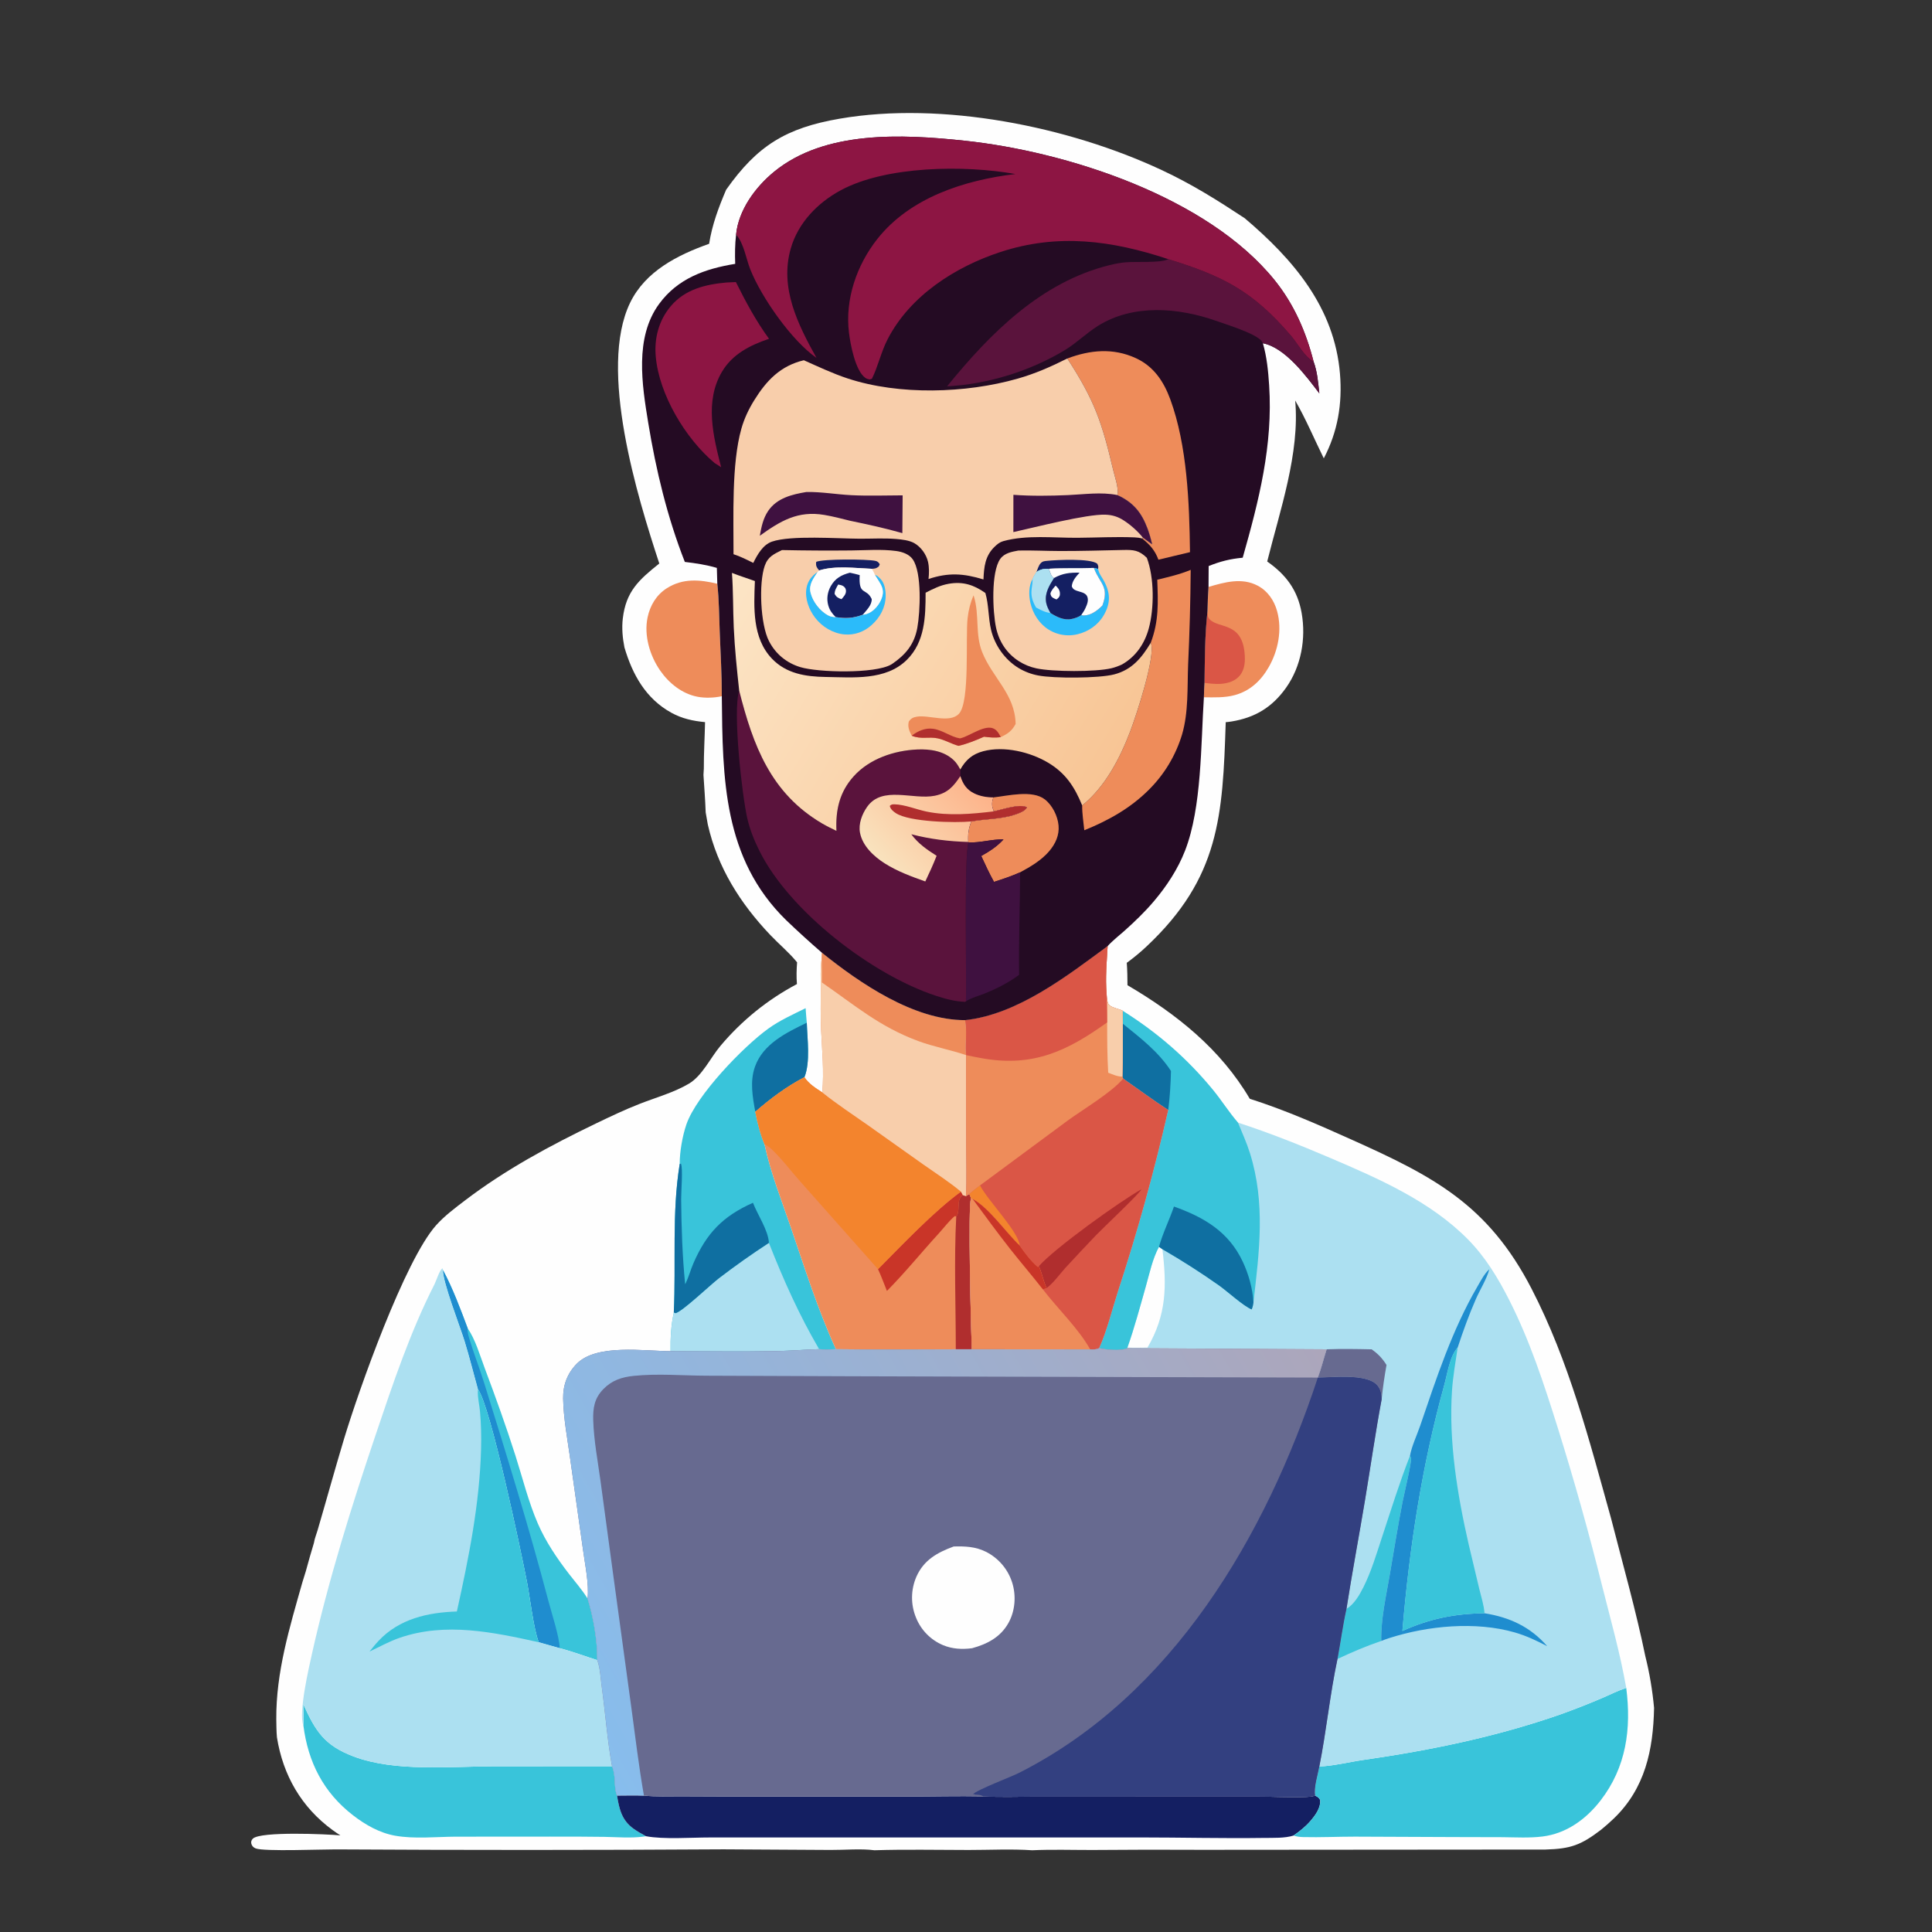 <?xml version="1.0" encoding="utf-8" ?>
<svg xmlns="http://www.w3.org/2000/svg" xmlns:xlink="http://www.w3.org/1999/xlink" width="1505" height="1505">
	<rect width="100%" height="100%" fill="#333333" stroke="none"/>
	<path fill="#FEFEFE" transform="scale(1.47 1.47)" d="M384.807 100.528C401.29 77.151 416.533 67.794 444.991 62.89C499.223 53.544 566.192 67.014 615.553 90.094C631.666 97.628 644.835 105.914 659.607 115.642C685.259 137.406 707.131 162.818 710.075 197.993C711.41 213.931 708.911 228.737 701.506 242.89C696.487 232.721 692.01 222.02 686.341 212.217C688.912 240.027 678.206 270.697 671.521 297.556C681.475 304.539 687.638 312.692 689.771 324.852C692.152 338.426 689.521 353.187 681.475 364.504C674.134 374.829 665.025 380.3 652.62 382.331C651.593 382.499 650.577 382.614 649.541 382.703C647.925 432.337 646.365 465.135 607.522 501.601Q602.58 506.235 597.101 510.218C597.399 514.179 597.464 518.106 597.471 522.077C623.528 537.418 646.715 555.824 662.288 582.266C680.952 588.205 698.494 595.949 716.355 603.964C759.621 623.378 788.608 638.377 811.637 682.985C831.502 721.465 842.195 763.231 853.75 804.675C859.844 828.465 866.982 853.662 871.888 877.619C874.128 886.504 875.69 895.931 876.53 905.054C876.086 927.284 871.793 947.73 855.159 963.694Q851.906 966.795 848.425 969.637C837.821 977.719 832.418 979.733 819.024 980.114L637.207 980.259Q607.958 980.093 578.709 980.348C568.172 980.36 557.521 980.008 547 980.491C535.917 979.75 524.386 980.347 513.256 980.344C496.658 980.339 479.955 979.962 463.37 980.488C456.035 979.548 447.607 980.382 440.157 980.327L383.42 979.997Q280.629 980.64 177.837 980.032C170.824 979.988 139.964 981.23 135.523 979.526C134.392 979.093 133.598 978.349 133.22 977.159C132.885 976.103 133.223 975.066 134.014 974.322C138.189 970.393 173.012 971.937 180.388 972.605Q178.281 971.286 176.277 969.815C159.731 957.742 149.97 940.762 146.756 920.649C146.467 917.477 146.479 914.277 146.417 911.094C146.212 886.145 153.491 862.327 160.223 838.558L162.058 832.633Q164.099 825.077 166.367 817.586C166.692 815.424 167.643 813.101 168.273 810.99C173 794.882 177.442 778.677 182.283 762.605C190.118 736.594 214.503 667.793 231.151 649.24C235.556 644.331 241.061 640.21 246.297 636.22C267.827 619.814 291.32 607.153 315.654 595.429C323.313 591.739 331.069 588.045 338.991 584.948C347.536 581.607 357.235 578.918 365.102 574.239C372.136 570.056 376.484 560.546 381.69 554.341Q383.8 551.821 386.03 549.406Q388.26 546.991 390.603 544.687Q392.947 542.383 395.4 540.195Q397.852 538.006 400.407 535.939Q402.963 533.872 405.615 531.93Q408.267 529.989 411.01 528.178Q413.753 526.368 416.581 524.692Q419.408 523.016 422.313 521.478C421.999 517.621 422.091 513.823 422.398 509.97C418.309 504.882 412.858 500.37 408.325 495.608C392.306 478.778 380.248 459.765 375.07 436.861L373.955 430.487C373.729 423.874 373.194 417.251 372.778 410.645L372.976 407.264C372.936 399.099 373.453 390.851 373.624 382.679C367.257 382.062 361.449 380.825 355.793 377.71C342.203 370.228 335.176 357.498 330.909 343.094C329.917 338.035 329.435 332.928 330.032 327.789C331.713 313.332 338.599 307.247 349.377 298.616C337.842 263.522 316.898 195.657 333.884 160.488C341.986 143.711 359.105 135.108 375.783 129.19C377.389 118.974 380.784 109.978 384.807 100.528Z"/>
	<path fill="#EE8C5A" transform="scale(1.47 1.47)" d="M382.503 368.941C378.496 369.826 373.662 369.996 369.644 369.229C361.445 367.665 354.462 362.034 349.801 355.29C344.352 347.408 341.172 336.743 343.162 327.203C344.485 320.863 347.813 315.255 353.35 311.73C361.864 306.309 370.836 307.109 380.113 309.343C381.047 317.867 381.065 326.632 381.41 335.202C381.861 346.424 382.506 357.71 382.503 368.941Z"/>
	<path fill="#EE8C5A" transform="scale(1.47 1.47)" d="M640.433 311.012C648.992 308.521 658.112 305.903 666.558 310.404C671.845 313.222 675.234 318.249 676.793 323.946C679.488 333.802 677.35 344.785 672.323 353.537C668.189 360.735 662.418 366.19 654.226 368.385C648.959 369.796 643.37 369.555 637.969 369.507C637.992 366.967 638.176 364.418 638.302 361.881C638.489 349.234 638.468 336.4 639.891 323.821C639.939 319.535 640.138 315.288 640.433 311.012Z"/>
	<path fill="#DA5646" transform="scale(1.47 1.47)" d="M638.302 361.881C638.489 349.234 638.468 336.4 639.891 323.821C639.984 325.604 639.716 326.775 641.006 328.162C645.713 333.221 657.992 329.395 659.538 346.081C659.911 350.108 659.754 354.525 657.133 357.831C654.708 360.889 650.753 362.133 646.987 362.389C644.129 362.584 641.137 362.226 638.302 361.881Z"/>
	<path fill="#39C4DA" transform="scale(1.47 1.47)" d="M234.723 672.992C239.99 682.842 243.921 693.469 247.843 703.92C251.886 709.738 254.332 718.26 256.815 724.874C262.585 740.248 268.196 755.817 273.179 771.465C277.003 783.474 280.043 795.949 285.088 807.525C289.272 817.123 295.239 825.899 301.615 834.166C304.889 838.41 308.546 842.534 311.358 847.1C314.448 856.925 316.607 869.496 316.496 879.752C309.855 877.635 303.324 875.168 296.578 873.393L285.471 870.24C282.719 862.915 280.891 846.853 279.276 838.425C276.327 823.046 259.871 744.818 253.299 736.279C250.925 727.719 248.772 719.07 246.16 710.581C243.796 702.9 234.636 679.499 234.723 672.992Z"/>
	<path fill="#1F8DCF" transform="scale(1.47 1.47)" d="M234.723 672.992C239.99 682.842 243.921 693.469 247.843 703.92C247.619 706.036 248.23 707.816 248.838 709.822C251.172 717.518 254.119 725.022 256.515 732.702C268.456 770.982 280.361 809.427 290.559 848.207C292.141 854.224 296.582 867.88 296.578 873.393L285.471 870.24C282.719 862.915 280.891 846.853 279.276 838.425C276.327 823.046 259.871 744.818 253.299 736.279C250.925 727.719 248.772 719.07 246.16 710.581C243.796 702.9 234.636 679.499 234.723 672.992Z"/>
	<path fill="#39C4DA" transform="scale(1.47 1.47)" d="M160.659 902.948C167.228 917.397 171.808 924.889 187.406 930.796C209.127 939.022 238.645 936.073 261.661 935.998L324.317 935.987C326.53 940.95 325.114 947.127 326.974 951.49C328.132 958.599 329.45 964.546 335.651 969.026C337.736 970.532 340.072 971.798 342.312 973.054Q341.681 973.167 341.046 973.254C334.283 974.16 327.079 973.507 320.253 973.395Q305.868 973.211 291.482 973.26L241.208 973.295C230.92 973.37 219.615 974.577 209.477 972.795C201.217 971.344 193.668 967.05 187.099 961.978C171.412 949.866 163.263 933.854 160.775 914.391C161.008 910.593 160.775 906.749 160.659 902.948Z"/>
	<path fill="#141F62" transform="scale(1.47 1.47)" d="M341.231 951.525C347.658 952.193 354.251 951.853 360.712 951.891L394.337 952.023L481.321 952.011C494.505 952.005 507.757 951.656 520.932 951.916C529.964 952.455 539.207 952.082 548.26 952.08L598.622 952.075L665.311 952.053C674.105 952.046 683.032 952.529 691.806 952.246C693.564 952.19 695.254 952.066 696.937 951.543C698.418 952.307 698.722 952.435 699.597 953.831C699.975 957.927 697.149 961.776 694.614 964.772C691.948 967.922 688.855 970.356 685.477 972.701C680.839 974.172 674.7 973.888 669.811 973.957C647.922 974.263 625.939 973.704 604.037 973.7L444.128 973.709L376.213 973.716C366.124 973.714 351.804 974.807 342.312 973.054C340.072 971.798 337.736 970.532 335.651 969.026C329.45 964.546 328.132 958.599 326.974 951.49C331.709 951.487 336.504 951.319 341.231 951.525Z"/>
	<path fill="#39C4DA" transform="scale(1.47 1.47)" d="M861.782 894.48C864.563 916.094 861.785 936.544 848.136 954.163C840.441 964.096 830.009 971.663 817.331 973.215C810.411 974.062 803.326 973.635 796.366 973.563L771.108 973.5L718.001 973.279C708.894 973.276 699.728 973.736 690.631 973.51C688.8 973.465 687.23 973.282 685.477 972.701C688.855 970.356 691.948 967.922 694.614 964.772C697.149 961.776 699.975 957.927 699.597 953.831C698.722 952.435 698.418 952.307 696.937 951.543C696.056 947.663 698.384 940.153 699.133 936.104C706.723 935.804 714.94 933.712 722.544 932.615C758.195 927.471 792.533 920.433 826.625 908.596Q837.935 904.561 848.975 899.836C853.056 898.103 857.079 896.016 861.291 894.635C861.454 894.582 861.618 894.531 861.782 894.48Z"/>
	<path fill="#39C4DA" transform="scale(1.47 1.47)" d="M360.182 616.835C360.169 610.348 361.644 601.919 363.746 595.818C369.07 580.365 393.797 554.716 407.123 545.098C413.224 540.695 420.195 537.583 426.915 534.26C427.06 536.828 427.323 539.402 427.533 541.966C427.804 550.681 429.512 562.735 426.287 570.842C416.831 575.739 408.272 582.176 400.244 589.146C401.327 594.922 402.908 600.951 405.138 606.407C408.33 621.455 414.18 636.069 419.147 650.6C426.477 672.044 433.514 694.353 442.96 714.955C439.99 715.064 437.034 715.253 434.071 714.952C426.571 715.199 419.073 715.813 411.576 715.967C392.859 716.35 374.073 716.024 355.35 716.017C355.252 709.138 355.59 702.319 357.062 695.583C358.273 669.337 355.97 642.923 360.182 616.835Z"/>
	<path fill="#0F6FA1" transform="scale(1.47 1.47)" d="M400.244 589.146C398.812 581.262 397.319 573.116 400.057 565.326C404.329 553.173 416.766 547.178 427.533 541.966C427.804 550.681 429.512 562.735 426.287 570.842C416.831 575.739 408.272 582.176 400.244 589.146Z"/>
	<path fill="#0F6FA1" transform="scale(1.47 1.47)" d="M360.182 616.835L360.822 616.635C361.995 618.972 360.921 631.649 360.959 635.443C361.106 650.332 361.58 665.762 363.088 680.558L363.459 679.798C365.034 676.498 365.988 672.809 367.463 669.423C374.448 653.394 383.034 644.526 399.01 637.376C401.464 643.793 407.095 651.859 407.482 658.688Q393.881 667.553 380.991 677.423C376.56 680.834 361.537 695.147 358.01 695.941L357.062 695.583C358.273 669.337 355.97 642.923 360.182 616.835Z"/>
	<path fill="#ACE0F1" transform="scale(1.47 1.47)" d="M407.482 658.688C415.167 678.245 423.468 696.804 434.071 714.952C426.571 715.199 419.073 715.813 411.576 715.967C392.859 716.35 374.073 716.024 355.35 716.017C355.252 709.138 355.59 702.319 357.062 695.583L358.01 695.941C361.537 695.147 376.56 680.834 380.991 677.423Q393.881 667.553 407.482 658.688Z"/>
	<path fill="#EE8C5A" transform="scale(1.47 1.47)" d="M435.584 504.895C455.98 521.291 484.388 540.633 511.453 540.6C512.581 546.434 511.389 553.097 511.972 559.133L512.015 607.116C512.016 615.982 512.348 625.001 511.87 633.848L513.645 632.715C514.006 633.507 514.38 634.243 514.596 635.088C512.812 638.273 514.597 705.286 514.965 715L506.494 715.009C485.324 715.021 464.126 715.275 442.96 714.955C433.514 694.353 426.477 672.044 419.147 650.6C414.18 636.069 408.33 621.455 405.138 606.407C402.908 600.951 401.327 594.922 400.244 589.146C408.272 582.176 416.831 575.739 426.287 570.842C428.694 574.448 432.188 576.554 435.738 578.889C436.745 567.632 435.616 556.68 435.106 545.448C434.779 538.261 434.94 530.988 434.949 523.791C434.956 518.614 434.628 513.073 435.441 507.954L435.584 504.895Z"/>
	<path fill="#C93528" transform="scale(1.47 1.47)" d="M465.28 672.558C478.025 659.709 494.963 641.817 509.235 631.468L510.228 633.308C508.888 634.278 508.303 635.41 508.092 637.025C507.834 639.006 508.197 643.227 506.736 644.63L506.006 644.397C502.91 646.94 500.255 650.581 497.524 653.562C488.273 663.663 479.65 674.362 470.002 684.098C468.452 680.259 467.018 676.313 465.28 672.558Z"/>
	<path fill="#B02E2E" transform="scale(1.47 1.47)" d="M513.645 632.715C514.006 633.507 514.38 634.243 514.596 635.088C512.812 638.273 514.597 705.286 514.965 715L506.494 715.009C506.501 691.882 505.515 667.6 506.736 644.63C508.197 643.227 507.834 639.006 508.092 637.025C508.303 635.41 508.888 634.278 510.228 633.308L511.87 633.848L513.645 632.715Z"/>
	<path fill="#F3842D" transform="scale(1.47 1.47)" d="M426.287 570.842C428.694 574.448 432.188 576.554 435.738 578.889C443.564 585.15 451.903 590.615 460.098 596.367L489.31 617.087C495.997 621.776 502.93 626.271 509.235 631.468C494.963 641.817 478.025 659.709 465.28 672.558L424.007 626.029C418.97 620.407 414.176 613.923 408.677 608.789C407.581 607.766 406.503 607.025 405.138 606.407C402.908 600.951 401.327 594.922 400.244 589.146C408.272 582.176 416.831 575.739 426.287 570.842Z"/>
	<path fill="#F8CEAB" transform="scale(1.47 1.47)" d="M435.584 504.895C455.98 521.291 484.388 540.633 511.453 540.6C512.581 546.434 511.389 553.097 511.972 559.133L512.015 607.116C512.016 615.982 512.348 625.001 511.87 633.848L510.228 633.308L509.235 631.468C502.93 626.271 495.997 621.776 489.31 617.087L460.098 596.367C451.903 590.615 443.564 585.15 435.738 578.889C436.745 567.632 435.616 556.68 435.106 545.448C434.779 538.261 434.94 530.988 434.949 523.791C434.956 518.614 434.628 513.073 435.441 507.954L435.584 504.895Z"/>
	<path fill="#EE8C5A" transform="scale(1.47 1.47)" d="M435.584 504.895C455.98 521.291 484.388 540.633 511.453 540.6C512.581 546.434 511.389 553.097 511.972 559.133C503.592 556.291 494.862 554.742 486.52 551.65C466.017 544.05 452.936 532.649 435.512 520.608Q435.579 514.28 435.441 507.954L435.584 504.895Z"/>
	<path fill="#ACE0F1" transform="scale(1.47 1.47)" d="M160.775 914.391C158.06 907.933 163.691 883.638 165.391 876.048C174.159 836.882 186.39 797.908 199.217 759.891C208.245 733.131 217.396 705.787 230.247 680.563C231.237 678.621 232.839 673.145 234.492 672.097L234.723 672.992C234.636 679.499 243.796 702.9 246.16 710.581C248.772 719.07 250.925 727.719 253.299 736.279C259.871 744.818 276.327 823.046 279.276 838.425C280.891 846.853 282.719 862.915 285.471 870.24L296.578 873.393C303.324 875.168 309.855 877.635 316.496 879.752C318.041 883.886 318.258 889.455 318.862 893.844C320.78 907.785 321.801 922.178 324.317 935.987L261.661 935.998C238.645 936.073 209.127 939.022 187.406 930.796C171.808 924.889 167.228 917.397 160.659 902.948C160.775 906.749 161.008 910.593 160.775 914.391Z"/>
	<path fill="#39C4DA" transform="scale(1.47 1.47)" d="M253.299 736.279C259.871 744.818 276.327 823.046 279.276 838.425C280.891 846.853 282.719 862.915 285.471 870.24C261.259 864.919 236.257 859.55 211.966 867.849C206.278 869.792 201.22 872.653 195.817 875.185C197.385 873.239 198.949 871.272 200.667 869.454C211.652 857.826 226.677 854.464 242.106 853.968C248.373 825.642 254.174 796.935 254.93 767.856C255.1 761.316 254.958 754.526 254.368 748.007C254.048 744.479 253.08 740.766 253.239 737.242C253.254 736.921 253.279 736.6 253.299 736.279Z"/>
	<path fill="#ACE0F1" transform="scale(1.47 1.47)" d="M511.453 540.6C539.06 537.678 565.329 517.3 586.962 501.358C586.468 509.639 585.687 518.242 586.401 526.5C586.467 527.266 586.496 528.04 586.542 528.807C586.863 530.441 586.788 531.972 588.296 532.997C590.124 534.24 592.887 534.612 594.934 535.652C613.345 547.233 628.918 560.702 642.76 577.536C647.377 583.15 651.254 589.436 656.028 594.893C672.65 600.317 688.787 606.724 704.857 613.591C730.686 624.626 757.952 636.52 777.97 656.845C787.221 666.237 793.932 677.393 799.856 689.079C810.746 710.562 818.255 733.575 825.453 756.499Q838.413 797.899 848.904 839.992C853.443 858.042 858.581 876.145 861.782 894.48C861.618 894.531 861.454 894.582 861.291 894.635C857.079 896.016 853.056 898.103 848.975 899.836Q837.935 904.561 826.625 908.596C792.533 920.433 758.195 927.471 722.544 932.615C714.94 933.712 706.723 935.804 699.133 936.104C702.919 917.221 704.734 897.952 708.767 879.11C710.394 870.295 711.577 861.365 713.514 852.613C716.517 833.442 720.113 814.355 723.305 795.214C726.286 777.343 728.838 759.346 732.165 741.54C732.167 738.581 731.58 735.715 729.359 733.601C723.415 727.945 706.44 729.924 698.348 730.012C700.182 725.216 701.446 719.946 703.018 715.027L597.451 714.427C594.242 716.037 585.997 715.256 582.481 714.405C580.935 715.249 579.41 715.078 577.707 715.054L514.965 715C514.597 705.286 512.812 638.273 514.596 635.088C514.38 634.243 514.006 633.507 513.645 632.715L511.87 633.848C512.348 625.001 512.016 615.982 512.015 607.116L511.972 559.133C511.389 553.097 512.581 546.434 511.453 540.6Z"/>
	<path fill="#676A90" transform="scale(1.47 1.47)" d="M703.018 715.027C710.986 714.732 718.88 714.866 726.847 715.041C730.274 717.437 732.503 719.765 734.744 723.324C733.677 729.336 732.753 735.46 732.165 741.54C732.167 738.581 731.58 735.715 729.359 733.601C723.415 727.945 706.44 729.924 698.348 730.012C700.182 725.216 701.446 719.946 703.018 715.027Z"/>
	<path fill="#FEFEFE" transform="scale(1.47 1.47)" d="M614.172 660.716L615.983 661.972C618.326 681.334 618.22 696.805 608.07 714.115C604.553 714.131 600.961 714.297 597.454 714.093C601.192 703.503 604.132 692.456 607.205 681.652C609.186 674.687 610.712 667.104 614.172 660.716Z"/>
	<path fill="#39C4DA" transform="scale(1.47 1.47)" d="M747.178 771.456C747.37 771.892 747.672 772.294 747.753 772.763C748.113 774.839 743.981 792.135 743.291 795.672C740.772 808.592 738.677 821.616 736.454 834.59C734.519 845.886 731.699 858.097 731.957 869.567C723.98 872.305 716.396 875.525 708.767 879.11C710.394 870.295 711.577 861.365 713.514 852.613C717.608 850.121 720.398 845.286 722.503 841.093C726.721 832.693 729.409 823.504 732.354 814.605C737.129 800.176 741.629 785.608 747.178 771.456Z"/>
	<path fill="#1F8DCF" transform="scale(1.47 1.47)" d="M747.178 771.456C748.059 766.402 750.902 760.451 752.598 755.486C761.18 730.367 769.51 704.726 782.961 681.694C784.647 678.807 786.65 674.83 789.218 672.646C787.845 677.783 784.299 683.397 782.125 688.345C778.404 696.815 775.356 705.291 772.459 714.072C768.287 718.601 766.971 728.093 765.325 734.04C753.433 777.014 746.924 819.931 743.149 864.294C757.642 857.782 770.771 855.132 786.663 854.902C799.964 857.021 810.926 862.046 819.898 872.351C814.287 869.418 808.794 866.807 802.678 865.05C781.942 859.093 756.671 861.486 736.256 868.035Q734.085 868.741 731.957 869.567C731.699 858.097 734.519 845.886 736.454 834.59C738.677 821.616 740.772 808.592 743.291 795.672C743.981 792.135 748.113 774.839 747.753 772.763C747.672 772.294 747.37 771.892 747.178 771.456Z"/>
	<path fill="#39C4DA" transform="scale(1.47 1.47)" d="M743.149 864.294C746.924 819.931 753.433 777.014 765.325 734.04C766.971 728.093 768.287 718.601 772.459 714.072C771.326 721.704 769.947 729.353 769.44 737.057C767.668 764.015 772.276 792.08 778.261 818.287L783.897 841.974C784.879 846.083 786.405 850.714 786.663 854.902C770.771 855.132 757.642 857.782 743.149 864.294Z"/>
	<path fill="#39C4DA" transform="scale(1.47 1.47)" d="M594.934 535.652C613.345 547.233 628.918 560.702 642.76 577.536C647.377 583.15 651.254 589.436 656.028 594.893C658.23 600.287 660.635 605.511 662.378 611.088C670.688 637.682 667.334 663.17 664.234 690.135C664.047 691.533 663.84 692.57 663.276 693.884C658.839 692.042 650.45 684.331 645.996 681.17Q631.419 670.9 615.983 661.972L614.172 660.716C610.712 667.104 609.186 674.687 607.205 681.652C604.132 692.456 601.192 703.503 597.454 714.093L597.451 714.427C594.242 716.037 585.997 715.256 582.481 714.405C586.691 705.022 589.248 694.283 592.408 684.456Q607.961 636.945 619.081 588.206C610.962 582.911 603.146 577.103 595.188 571.565L594.778 570.522C595.114 561.209 594.939 551.822 595.002 542.499L594.934 535.652Z"/>
	<path fill="#0F6FA1" transform="scale(1.47 1.47)" d="M595.002 542.499C604.437 550.113 613.811 557.259 620.528 567.54C620.35 574.471 619.958 581.322 619.081 588.206C610.962 582.911 603.146 577.103 595.188 571.565L594.778 570.522C595.114 561.209 594.939 551.822 595.002 542.499Z"/>
	<path fill="#0F6FA1" transform="scale(1.47 1.47)" d="M622.107 639.374C638.048 645.058 651.104 652.704 658.555 668.57C661.687 675.239 663.791 682.765 664.234 690.135C664.047 691.533 663.84 692.57 663.276 693.884C658.839 692.042 650.45 684.331 645.996 681.17Q631.419 670.9 615.983 661.972L614.172 660.716C616.168 653.469 619.663 646.513 622.107 639.374Z"/>
	<path fill="#DA5646" transform="scale(1.47 1.47)" d="M511.453 540.6C539.06 537.678 565.329 517.3 586.962 501.358C586.468 509.639 585.687 518.242 586.401 526.5C586.467 527.266 586.496 528.04 586.542 528.807C586.863 530.441 586.788 531.972 588.296 532.997C590.124 534.24 592.887 534.612 594.934 535.652L595.002 542.499C594.939 551.822 595.114 561.209 594.778 570.522L595.188 571.565C603.146 577.103 610.962 582.911 619.081 588.206Q607.961 636.945 592.408 684.456C589.248 694.283 586.691 705.022 582.481 714.405C580.935 715.249 579.41 715.078 577.707 715.054L514.965 715C514.597 705.286 512.812 638.273 514.596 635.088C514.38 634.243 514.006 633.507 513.645 632.715L511.87 633.848C512.348 625.001 512.016 615.982 512.015 607.116L511.972 559.133C511.389 553.097 512.581 546.434 511.453 540.6Z"/>
	<path fill="#F3842D" transform="scale(1.47 1.47)" d="M519.334 628.17C523.41 636.168 539.852 652.782 540.383 660.087C532.902 652.967 524.178 640.139 515.445 635.38L514.596 635.088C514.38 634.243 514.006 633.507 513.645 632.715C515.491 631.087 517.34 629.613 519.334 628.17Z"/>
	<path fill="#B02E2E" transform="scale(1.47 1.47)" d="M550.515 670.984C558.708 661.56 593.471 636.591 604.895 630.222C603.673 632.686 584.354 650.865 580.778 654.593Q572.584 663.17 564.551 671.898C561.427 675.344 558.363 679.776 554.645 682.571C552.838 678.906 552.206 674.757 550.515 670.984Z"/>
	<path fill="#EE8C5A" transform="scale(1.47 1.47)" d="M514.965 715C514.597 705.286 512.812 638.273 514.596 635.088L515.445 635.38C524.178 640.139 532.902 652.967 540.383 660.087C543.236 664.216 546.109 668.023 549.885 671.356L550.441 671.171L550.515 670.984C552.206 674.757 552.838 678.906 554.645 682.571L552.684 683.328C560.423 693.402 571.67 704.207 577.707 715.054L514.965 715Z"/>
	<path fill="#C93528" transform="scale(1.47 1.47)" d="M515.445 635.38C524.178 640.139 532.902 652.967 540.383 660.087C543.236 664.216 546.109 668.023 549.885 671.356L550.441 671.171L550.515 670.984C552.206 674.757 552.838 678.906 554.645 682.571L552.684 683.328C546.979 676.022 540.931 668.996 535.198 661.713C528.396 653.073 521.981 644.215 515.445 635.38Z"/>
	<path fill="#EE8C5A" transform="scale(1.47 1.47)" d="M511.453 540.6C539.06 537.678 565.329 517.3 586.962 501.358C586.468 509.639 585.687 518.242 586.401 526.5C586.467 527.266 586.496 528.04 586.542 528.807C586.863 530.441 586.788 531.972 588.296 532.997C590.124 534.24 592.887 534.612 594.934 535.652L595.002 542.499C594.939 551.822 595.114 561.209 594.778 570.522L595.188 571.565C589.361 578.727 573.873 587.913 565.824 593.789L519.334 628.17C517.34 629.613 515.491 631.087 513.645 632.715L511.87 633.848C512.348 625.001 512.016 615.982 512.015 607.116L511.972 559.133C511.389 553.097 512.581 546.434 511.453 540.6Z"/>
	<path fill="#F8CEAB" transform="scale(1.47 1.47)" d="M586.542 528.807C586.863 530.441 586.788 531.972 588.296 532.997C590.124 534.24 592.887 534.612 594.934 535.652L595.002 542.499C594.939 551.822 595.114 561.209 594.778 570.522C592.192 570.572 589.653 569.349 587.266 568.46C586.735 559.555 586.705 550.704 586.712 541.789Q586.694 535.297 586.542 528.807Z"/>
	<path fill="#DA5646" transform="scale(1.47 1.47)" d="M511.453 540.6C539.06 537.678 565.329 517.3 586.962 501.358C586.468 509.639 585.687 518.242 586.401 526.5C586.467 527.266 586.496 528.04 586.542 528.807Q586.694 535.297 586.712 541.789C565.747 556.838 547.9 565.343 521.524 560.996Q516.728 560.167 511.972 559.133C511.389 553.097 512.581 546.434 511.453 540.6Z"/>
	<path fill="#676A90" transform="scale(1.47 1.47)" d="M577.707 715.054C579.41 715.078 580.935 715.249 582.481 714.405C585.997 715.256 594.242 716.037 597.451 714.427L703.018 715.027C701.446 719.946 700.182 725.216 698.348 730.012C706.44 729.924 723.415 727.945 729.359 733.601C731.58 735.715 732.167 738.581 732.165 741.54C728.838 759.346 726.286 777.343 723.305 795.214C720.113 814.355 716.517 833.442 713.514 852.613C711.577 861.365 710.394 870.295 708.767 879.11C704.734 897.952 702.919 917.221 699.133 936.104C698.384 940.153 696.056 947.663 696.937 951.543C695.254 952.066 693.564 952.19 691.806 952.246C683.032 952.529 674.105 952.046 665.311 952.053L598.622 952.075L548.26 952.08C539.207 952.082 529.964 952.455 520.932 951.916C507.757 951.656 494.505 952.005 481.321 952.011L394.337 952.023L360.712 951.891C354.251 951.853 347.658 952.193 341.231 951.525C336.504 951.319 331.709 951.487 326.974 951.49C325.114 947.127 326.53 940.95 324.317 935.987C321.801 922.178 320.78 907.785 318.862 893.844C318.258 889.455 318.041 883.886 316.496 879.752C316.607 869.496 314.448 856.925 311.358 847.1C312.242 839.613 309.976 828.879 308.96 821.321L302.001 771.941C300.577 761.836 298.603 751.328 298.419 741.129C298.291 734.021 300.676 727.626 305.762 722.562C316.306 712.065 341.292 715.947 355.35 716.017C374.073 716.024 392.859 716.35 411.576 715.967C419.073 715.813 426.571 715.199 434.071 714.952C437.034 715.253 439.99 715.064 442.96 714.955C464.126 715.275 485.324 715.021 506.494 715.009L514.965 715L577.707 715.054Z"/>
	<path fill="#FEFEFE" transform="scale(1.47 1.47)" d="M505.383 819.52C511.324 819.346 516.896 819.562 522.357 822.269Q522.983 822.58 523.592 822.922Q524.201 823.265 524.792 823.637Q525.383 824.01 525.954 824.412Q526.526 824.814 527.076 825.245Q527.626 825.675 528.154 826.133Q528.682 826.591 529.186 827.075Q529.69 827.559 530.168 828.068Q530.647 828.577 531.1 829.11Q531.552 829.642 531.977 830.197Q532.402 830.752 532.798 831.327Q533.194 831.903 533.561 832.497Q533.927 833.092 534.263 833.705Q534.599 834.318 534.904 834.947Q535.208 835.575 535.48 836.219Q535.753 836.862 535.992 837.519Q536.231 838.175 536.437 838.843C538.577 845.772 537.922 853.848 534.32 860.187C530.077 867.656 523.077 871.262 515.106 873.433C509.852 874.111 504.636 873.862 499.692 871.78Q499.091 871.526 498.502 871.242Q497.914 870.959 497.341 870.647Q496.767 870.335 496.21 869.995Q495.652 869.655 495.112 869.288Q494.572 868.921 494.051 868.528Q493.53 868.134 493.029 867.716Q492.527 867.297 492.048 866.855Q491.568 866.412 491.11 865.946Q490.652 865.481 490.218 864.993Q489.784 864.505 489.375 863.997Q488.965 863.488 488.582 862.96Q488.198 862.432 487.84 861.885Q487.483 861.339 487.153 860.775Q486.823 860.212 486.521 859.633Q486.219 859.054 485.946 858.461Q485.673 857.868 485.43 857.262Q485.162 856.616 484.926 855.958Q484.691 855.299 484.489 854.63Q484.287 853.96 484.119 853.282Q483.951 852.603 483.818 851.917Q483.684 851.23 483.586 850.538Q483.487 849.846 483.423 849.149Q483.359 848.453 483.33 847.754Q483.302 847.056 483.308 846.357Q483.315 845.657 483.357 844.959Q483.398 844.261 483.475 843.566Q483.552 842.871 483.664 842.181Q483.776 841.491 483.922 840.807Q484.068 840.123 484.249 839.448Q484.43 838.772 484.644 838.107Q484.858 837.441 485.106 836.787Q485.354 836.134 485.634 835.493C489.577 826.617 496.761 822.704 505.383 819.52Z"/>
	<defs>
		<linearGradient id="gradient_0" gradientUnits="userSpaceOnUse" x1="660.352" y1="643.419" x2="277.311" y2="862.081">
			<stop offset="0" stop-color="#ACA6BB"/>
			<stop offset="1" stop-color="#87BDED"/>
		</linearGradient>
	</defs>
	<path fill="url(#gradient_0)" transform="scale(1.47 1.47)" d="M577.707 715.054C579.41 715.078 580.935 715.249 582.481 714.405C585.997 715.256 594.242 716.037 597.451 714.427L703.018 715.027C701.446 719.946 700.182 725.216 698.348 730.012L450.981 729.306L374.19 729.015C361.408 728.954 348.629 727.8 335.87 729.1C329.561 729.742 324.317 731.416 319.746 736.097C314.914 741.045 314.153 746.254 314.368 752.847C314.711 763.364 316.761 774.116 318.189 784.541L324.919 834.288L334.558 904.87C336.665 920.454 338.525 936.027 341.231 951.525C336.504 951.319 331.709 951.487 326.974 951.49C325.114 947.127 326.53 940.95 324.317 935.987C321.801 922.178 320.78 907.785 318.862 893.844C318.258 889.455 318.041 883.886 316.496 879.752C316.607 869.496 314.448 856.925 311.358 847.1C312.242 839.613 309.976 828.879 308.96 821.321L302.001 771.941C300.577 761.836 298.603 751.328 298.419 741.129C298.291 734.021 300.676 727.626 305.762 722.562C316.306 712.065 341.292 715.947 355.35 716.017C374.073 716.024 392.859 716.35 411.576 715.967C419.073 715.813 426.571 715.199 434.071 714.952C437.034 715.253 439.99 715.064 442.96 714.955C464.126 715.275 485.324 715.021 506.494 715.009L514.965 715L577.707 715.054Z"/>
	<path fill="#334080" transform="scale(1.47 1.47)" d="M698.348 730.012C706.44 729.924 723.415 727.945 729.359 733.601C731.58 735.715 732.167 738.581 732.165 741.54C728.838 759.346 726.286 777.343 723.305 795.214C720.113 814.355 716.517 833.442 713.514 852.613C711.577 861.365 710.394 870.295 708.767 879.11C704.734 897.952 702.919 917.221 699.133 936.104C698.384 940.153 696.056 947.663 696.937 951.543C695.254 952.066 693.564 952.19 691.806 952.246C683.032 952.529 674.105 952.046 665.311 952.053L598.622 952.075L548.26 952.08C539.207 952.082 529.964 952.455 520.932 951.916C519.68 950.966 517.865 951.096 516.349 950.982L516.513 950.636L515.53 950.856C517.685 948.438 535.657 941.681 539.97 939.5C621.44 898.295 670.727 813.933 698.348 730.012Z"/>
	<path fill="#240B23" transform="scale(1.47 1.47)" d="M390.065 124.325C391.362 111.273 400.309 99.112 410.212 91.008C437.1 69.002 478.08 71.085 510.775 74.521C565.349 80.256 639.752 104.339 675.373 148.375C685.695 161.135 692.095 175.867 696.119 191.676C698.083 197.05 698.52 202.809 699.147 208.455C692.218 199.339 681.08 184.208 669.228 181.893C671.325 189.041 672.061 196.751 672.547 204.166C674.627 235.925 667.129 265.256 658.536 295.543C651.803 296.179 646.737 297.472 640.495 299.959L640.433 311.012C640.138 315.288 639.939 319.535 639.891 323.821C638.468 336.4 638.489 349.234 638.302 361.881C638.176 364.418 637.992 366.967 637.969 369.507C636.337 394.354 636.899 427.828 628.02 450.692C624.186 460.566 618.215 469.656 611.375 477.703C606.627 483.29 601.39 488.317 595.94 493.2C592.995 495.838 589.59 498.431 586.962 501.358C565.329 517.3 539.06 537.678 511.453 540.6C484.388 540.633 455.98 521.291 435.584 504.895Q425.853 496.483 416.568 487.581C383.135 454.877 382.94 412.439 382.503 368.941C382.506 357.71 381.861 346.424 381.41 335.202C381.065 326.632 381.047 317.867 380.113 309.343L379.878 300.944C374.342 299.301 368.633 298.448 362.909 297.779C353.629 274.145 347.619 249.162 343.524 224.139C340.199 203.822 336.214 178.951 349.246 161.105C359.151 147.542 373.624 142.422 389.598 139.821C389.409 134.64 389.465 129.477 390.065 124.325Z"/>
	<path fill="#EE8C5A" transform="scale(1.47 1.47)" d="M526.372 422.572C534.056 421.735 547.02 418.424 553.692 423.623C557.693 426.741 560.487 432.402 560.949 437.41C561.428 442.604 559.302 447.168 555.999 451.051C551.907 455.863 546.093 459.312 540.588 462.263C536.093 464.286 531.427 465.833 526.739 467.333C524.257 462.858 522.128 458.247 519.985 453.606C524.494 451.035 528.275 448.671 531.788 444.817C525.547 444.658 519.457 446.71 513.337 446.402L513.094 446.178C512.818 442.478 513.259 438.712 514.732 435.296C522.535 433.834 530.338 434.221 538.066 431.597C540.043 430.926 543.242 429.798 544.184 427.852C540.639 425.65 530.627 429.193 526.599 429.973C525.516 427.006 525.406 425.608 526.372 422.572Z"/>
	<path fill="#3F1140" transform="scale(1.47 1.47)" d="M513.337 446.402C519.457 446.71 525.547 444.658 531.788 444.817C528.275 448.671 524.494 451.035 519.985 453.606C522.128 458.247 524.257 462.858 526.739 467.333C531.427 465.833 536.093 464.286 540.588 462.263C540.495 480.383 539.806 498.456 540.054 516.585C534.326 520.839 528.041 523.975 521.438 526.629C518.465 527.824 514.443 528.831 511.875 530.626C512.276 520.742 510.759 450.487 513.337 446.402Z"/>
	<path fill="#8D1543" transform="scale(1.47 1.47)" d="M384.987 149.701L389.962 149.471C395.245 160.053 400.543 169.944 407.52 179.536C397.497 182.941 388.135 187.604 382.561 197.054C373.32 212.723 377.954 231.148 382.141 247.578L378.661 245.348C363.304 232.458 349.3 209.18 347.497 188.964C346.631 179.244 349.111 169.749 355.47 162.227C363.013 153.304 373.822 150.7 384.987 149.701Z"/>
	<path fill="#EE8C5A" transform="scale(1.47 1.47)" d="M613.259 307.206C619.2 305.746 625.333 304.364 630.978 301.978Q630.785 327.115 629.608 352.225C629.138 364.424 629.869 377.326 626.421 389.139Q625.798 391.213 625.048 393.244Q624.298 395.275 623.422 397.255Q622.547 399.235 621.551 401.158Q620.554 403.08 619.44 404.936Q618.326 406.793 617.099 408.576Q615.871 410.36 614.535 412.064Q613.199 413.768 611.76 415.385Q610.321 417.003 608.784 418.528C599.019 428.302 587.302 434.827 574.593 439.967C574.169 435.655 573.415 431.134 573.466 426.809C585.667 416.992 593.483 401.844 598.965 387.467C602.093 379.263 612.731 347.105 609.813 340.612C614.161 329.106 613.69 319.301 613.259 307.206Z"/>
	<path fill="#EE8C5A" transform="scale(1.47 1.47)" d="M565.584 189.969C577.683 185.44 589.77 184.243 601.844 189.76C611.338 194.098 616.667 202.089 620.168 211.634C629.156 236.141 630.276 266.715 630.6 292.596L613.878 296.594C612.009 291.613 609.446 288.73 605.299 285.386L605.6 284.864L610.542 288.448Q609.594 284.235 608.127 280.173C604.929 271.572 600.581 266.213 592.073 262.334C592.114 262.196 592.17 262.062 592.197 261.92C592.839 258.525 590.68 252.37 589.876 248.959C583.932 223.763 580.069 212.237 565.584 189.969Z"/>
	<path fill="#5A133C" transform="scale(1.47 1.47)" d="M619.004 137.297C648.011 146.217 663.724 154.128 683.998 177.744C687.748 182.113 691.117 188.845 696.119 191.676C698.083 197.05 698.52 202.809 699.147 208.455C692.218 199.339 681.08 184.208 669.228 181.893C668.859 181.188 668.519 180.572 667.913 180.037C663.499 176.137 650.251 172.061 644.265 169.961C624.382 162.985 600.573 161.026 581.964 172.603C575.801 176.436 570.595 181.697 564.378 185.471C545.996 196.629 523.342 203.645 501.879 204.72C524.673 176.648 551.78 149.375 588.088 140.468C591.012 139.751 593.923 139.194 596.929 138.968C602.09 138.578 614.248 139.344 618.454 137.596C618.646 137.515 618.821 137.396 619.004 137.297Z"/>
	<path fill="#F8CEAB" transform="scale(1.47 1.47)" d="M539.687 291.739C547.016 291.58 554.423 291.983 561.766 291.998C572.887 292.019 583.938 291.686 595.049 291.446C600.724 291.323 603.494 291.509 607.734 295.59C611.693 306.059 611.694 322.363 608.743 333.109C606.543 341.119 601.894 347.935 594.618 352.095C592.817 352.936 590.904 353.659 588.969 354.121C580.541 356.136 557.745 356.024 549.218 354.182Q546.739 353.653 544.393 352.692Q542.047 351.731 539.909 350.368C533.476 346.253 529.365 339.937 527.802 332.501C526.069 324.257 525.076 303.227 530.047 296.19C532.258 293.059 536.174 292.392 539.687 291.739Z"/>
	<path fill="#141F62" transform="scale(1.47 1.47)" d="M549.255 303.098C549.793 301.73 550.388 299.715 551.365 298.609C552.473 297.353 553.424 297.346 555.011 297.188C559.949 296.696 577.822 295.754 581.476 298.738C582.026 299.986 582.134 300.134 581.903 301.461L579.681 300.959C571.759 301.261 563.712 300.825 555.831 301.414C553.219 301.35 551.459 301.628 549.255 303.098Z"/>
	<path fill="#2BBBFA" transform="scale(1.47 1.47)" d="M579.681 300.959L581.903 301.461C581.959 301.723 582.009 301.987 582.071 302.247C582.458 303.868 583.584 305.399 584.426 306.836C588.348 313.532 588.938 319.207 584.773 326.238C581.808 331.243 576.68 334.746 571.053 336.083Q570.569 336.202 570.08 336.297Q569.591 336.392 569.098 336.462Q568.605 336.533 568.109 336.579Q567.613 336.624 567.115 336.646Q566.618 336.667 566.119 336.663Q565.621 336.659 565.124 336.631Q564.627 336.602 564.131 336.549Q563.636 336.496 563.144 336.418Q562.652 336.34 562.165 336.238Q561.677 336.135 561.195 336.009Q560.713 335.883 560.238 335.732Q559.764 335.582 559.297 335.409Q558.83 335.235 558.372 335.038Q557.914 334.842 557.467 334.622Q557.02 334.403 556.584 334.162Q556.148 333.921 555.725 333.658C550.687 330.518 547.338 325.203 546.032 319.469C545.129 315.5 545.075 310.432 547.187 306.833C547.61 305.582 548.579 304.252 549.255 303.098C551.459 301.628 553.219 301.35 555.831 301.414C556.583 303.239 556.833 305.295 558.536 306.308C556.042 310.324 553.412 314.492 554.396 319.452C554.785 321.416 555.7 323.125 556.684 324.845C560.066 326.948 563.883 328.893 568.026 327.971C569.66 327.608 571.734 326.935 573.014 325.879C573.907 326.188 573.576 326.16 574.596 326.125C578.376 325.999 581.675 323.422 584.197 320.859C587.812 311.068 583.138 309.434 579.985 301.742C579.879 301.483 579.782 301.22 579.681 300.959Z"/>
	<path fill="#ACE0F1" transform="scale(1.47 1.47)" d="M549.255 303.098C551.459 301.628 553.219 301.35 555.831 301.414C556.583 303.239 556.833 305.295 558.536 306.308C556.042 310.324 553.412 314.492 554.396 319.452C554.785 321.416 555.7 323.125 556.684 324.845C553.867 324.528 551.49 323.245 549.032 321.944C546.873 318.178 546.145 315.458 546.81 311.097C546.98 309.987 547.148 308.935 547.173 307.81L547.187 306.833C547.61 305.582 548.579 304.252 549.255 303.098Z"/>
	<path fill="#141F62" transform="scale(1.47 1.47)" d="M555.831 301.414C563.712 300.825 571.759 301.261 579.681 300.959C579.782 301.22 579.879 301.483 579.985 301.742C583.138 309.434 587.812 311.068 584.197 320.859C581.675 323.422 578.376 325.999 574.596 326.125C573.576 326.16 573.907 326.188 573.014 325.879C571.734 326.935 569.66 327.608 568.026 327.971C563.883 328.893 560.066 326.948 556.684 324.845C555.7 323.125 554.785 321.416 554.396 319.452C553.412 314.492 556.042 310.324 558.536 306.308C556.833 305.295 556.583 303.239 555.831 301.414Z"/>
	<path fill="#FEFEFE" transform="scale(1.47 1.47)" d="M559.374 310.332C559.553 310.494 559.739 310.65 559.912 310.82C561.105 311.998 561.785 313.28 561.671 315.005C561.586 316.309 560.823 316.931 559.879 317.663C559.344 317.438 558.608 317.191 558.111 316.866C556.97 316.121 556.966 315.827 556.631 314.567C557.107 312.824 558.229 311.69 559.374 310.332Z"/>
	<path fill="#FEFEFE" transform="scale(1.47 1.47)" d="M555.831 301.414C563.712 300.825 571.759 301.261 579.681 300.959C579.782 301.22 579.879 301.483 579.985 301.742C583.138 309.434 587.812 311.068 584.197 320.859C581.675 323.422 578.376 325.999 574.596 326.125C573.576 326.16 573.907 326.188 573.014 325.879C573.796 324.737 574.622 323.543 575.192 322.275C576.07 320.322 577.051 318.054 576.085 315.976C575.09 313.836 571.985 313.692 570.056 312.832C568.853 312.295 568.472 311.911 567.956 310.724C568.182 307.787 570.207 305.577 572.072 303.467C566.804 303.404 563.224 303.751 558.536 306.308C556.833 305.295 556.583 303.239 555.831 301.414Z"/>
	<path fill="#F8CEAB" transform="scale(1.47 1.47)" d="M414.374 291.488Q432.719 291.873 451.068 291.692C458.905 291.615 467.147 290.936 474.91 291.987C478.07 292.415 481.736 293.635 483.659 296.364C488.635 303.425 487.637 324.273 486.113 332.672C484.519 341.456 479.921 346.917 472.779 351.817C472.576 351.939 472.375 352.065 472.17 352.182C463.588 357.088 433.597 356.404 424.086 353.519C416.787 351.306 411.001 346.534 407.5 339.738C402.939 330.888 402.027 309.01 405.251 299.821C406.968 294.927 410.031 293.685 414.374 291.488Z"/>
	<path fill="#141F62" transform="scale(1.47 1.47)" d="M434.104 302.294C433.813 301.943 433.51 301.601 433.247 301.228C432.43 300.07 432.306 299.093 432.536 297.732C436.295 296.118 459.413 296.26 463.837 297.206C465.083 297.473 465.54 297.985 466.205 299.001L465.704 300.173C464.217 301.317 463.836 301.258 462.031 301.424C453.383 301.081 442.429 299.615 434.104 302.294Z"/>
	<path fill="#2BBBFA" transform="scale(1.47 1.47)" d="M463.629 304.674C464.823 304.893 465.801 305.952 466.634 306.824C468.826 309.12 469.385 312.887 469.332 315.924C469.225 322.003 466.355 327.183 461.917 331.204C457.94 334.806 452.813 336.688 447.438 336.19C441.373 335.628 435.688 332.179 431.995 327.4C428.692 323.126 426.441 317.195 427.357 311.744C428.008 307.876 430.147 305.206 433.314 303.045C431.054 306.594 428.481 309.706 429.577 314.162C430.737 318.877 434.579 323.808 438.861 326.089C440.214 326.81 441.314 326.932 442.827 326.997C448.166 327.866 452.182 327.618 457.207 325.731C458.621 325.726 460.205 325.052 461.403 324.33C464.329 322.565 466.806 319.023 467.61 315.718C468.364 312.615 467.236 310.353 465.593 307.77L463.629 304.674Z"/>
	<path fill="#FEFEFE" transform="scale(1.47 1.47)" d="M434.104 302.294C442.429 299.615 453.383 301.081 462.031 301.424C462.589 302.473 463.275 303.54 463.629 304.674L465.593 307.77C467.236 310.353 468.364 312.615 467.61 315.718C466.806 319.023 464.329 322.565 461.403 324.33C460.205 325.052 458.621 325.726 457.207 325.731C452.182 327.618 448.166 327.866 442.827 326.997C441.314 326.932 440.214 326.81 438.861 326.089C434.579 323.808 430.737 318.877 429.577 314.162C428.481 309.706 431.054 306.594 433.314 303.045L434.104 302.294Z"/>
	<path fill="#141F62" transform="scale(1.47 1.47)" d="M442.827 326.997C440.984 325.168 439.684 323.419 438.945 320.895C437.931 317.432 438.484 313.725 440.253 310.605C442.618 306.434 445.874 304.664 450.368 303.492C452.126 303.816 453.842 304.296 455.569 304.754C454.934 315.939 458.985 311.217 461.933 317.434C462.082 320.682 459.148 323.372 457.207 325.731C452.182 327.618 448.166 327.866 442.827 326.997Z"/>
	<path fill="#FEFEFE" transform="scale(1.47 1.47)" d="M444.169 309.755C445.079 309.909 446.12 310.098 446.907 310.627C447.84 311.254 448.328 312.121 448.311 313.24C448.283 315.007 447.009 316.269 445.929 317.525C444.119 316.917 443.267 316.425 442.3 314.796C442.258 312.845 443.254 311.415 444.169 309.755Z"/>
	<path fill="#5A133C" transform="scale(1.47 1.47)" d="M391.721 366.022C399.064 395.056 408.441 420.331 435.576 436.326C438.062 437.792 440.672 439.038 443.257 440.318C442.744 429.302 444.848 419.729 452.422 411.345C460.796 402.075 473.78 397.728 486.009 397.169C492.893 396.854 500.28 397.944 505.462 402.91C506.867 404.257 507.77 405.769 508.699 407.458L508.878 407.777L508.91 411.275C510.293 415.463 512.139 418.411 516.208 420.426C519.291 421.952 522.953 422.568 526.372 422.572C525.406 425.608 525.516 427.006 526.599 429.973C530.627 429.193 540.639 425.65 544.184 427.852C543.242 429.798 540.043 430.926 538.066 431.597C530.338 434.221 522.535 433.834 514.732 435.296C513.259 438.712 512.818 442.478 513.094 446.178L513.337 446.402C510.759 450.487 512.276 520.742 511.875 530.626L511.43 530.903C505.988 530.682 501.156 529.385 495.998 527.694C462.084 516.57 418.484 483.059 402.472 450.967C399.692 445.394 397.386 439.679 395.988 433.597C393.285 421.839 388.133 376.679 391.721 366.022Z"/>
	<defs>
		<linearGradient id="gradient_1" gradientUnits="userSpaceOnUse" x1="512.91" y1="410.732" x2="466.112" y2="454.941">
			<stop offset="0" stop-color="#FDB38A"/>
			<stop offset="1" stop-color="#F9E2BD"/>
		</linearGradient>
	</defs>
	<path fill="url(#gradient_1)" transform="scale(1.47 1.47)" d="M490.335 467.097C482.941 464.478 475.424 461.729 468.779 457.488C462.994 453.795 457.035 448.251 455.725 441.232C454.853 436.557 456.808 431.447 459.455 427.648C467.495 416.107 483.906 424.026 495.391 421.677C502.164 420.292 505.29 416.742 508.91 411.275C510.293 415.463 512.139 418.411 516.208 420.426C519.291 421.952 522.953 422.568 526.372 422.572C525.406 425.608 525.516 427.006 526.599 429.973C530.627 429.193 540.639 425.65 544.184 427.852C543.242 429.798 540.043 430.926 538.066 431.597C530.338 434.221 522.535 433.834 514.732 435.296C513.259 438.712 512.818 442.478 513.094 446.178C502.648 445.872 493.047 444.697 482.916 442.096C486.695 447.176 491.044 450.114 496.33 453.508C494.533 458.144 492.46 462.607 490.335 467.097Z"/>
	<path fill="#B02E2E" transform="scale(1.47 1.47)" d="M514.732 435.296C506.144 436.132 481.877 435.616 474.728 430.899C473.253 429.926 471.918 428.821 471.509 427.085C472.253 426.289 472.896 426.198 473.998 426.22C479.361 426.327 485.618 428.95 490.978 430.065C502.58 432.476 514.967 431.361 526.599 429.973C530.627 429.193 540.639 425.65 544.184 427.852C543.242 429.798 540.043 430.926 538.066 431.597C530.338 434.221 522.535 433.834 514.732 435.296Z"/>
	<defs>
		<linearGradient id="gradient_2" gradientUnits="userSpaceOnUse" x1="578.141" y1="423.759" x2="387.291" y2="307.813">
			<stop offset="0" stop-color="#F8C595"/>
			<stop offset="1" stop-color="#FCE5C6"/>
		</linearGradient>
	</defs>
	<path fill="url(#gradient_2)" transform="scale(1.47 1.47)" d="M387.873 303.592C391.853 305.176 396.004 306.429 400.033 307.906C399.493 321.968 398.579 338.015 409.058 349.022C416.66 357.007 426.97 358.58 437.468 358.735C451.947 358.95 469.334 360.756 480.545 349.682C490.164 340.182 490.499 326.755 490.498 314.094C494.568 312.023 498.178 310.163 502.74 309.359C510.299 308.027 516.073 309.946 522.172 314.237C524.012 320.6 523.674 327.298 525.177 333.722C527.096 341.921 532.473 349.542 539.702 353.962Q540.906 354.689 542.171 355.305Q543.435 355.921 544.749 356.423Q546.064 356.924 547.417 357.306Q548.771 357.689 550.153 357.949C558.499 359.563 582.42 359.486 590.505 357.36C599.92 354.884 605.061 348.526 609.813 340.612C612.731 347.105 602.093 379.263 598.965 387.467C593.483 401.844 585.667 416.992 573.466 426.809C569.482 417.054 564.753 409.783 555.561 404.246C545.997 398.486 532.035 395.158 521.041 398.087C515.192 399.646 511.801 402.695 508.878 407.777L508.699 407.458C507.77 405.769 506.867 404.257 505.462 402.91C500.28 397.944 492.893 396.854 486.009 397.169C473.78 397.728 460.796 402.075 452.422 411.345C444.848 419.729 442.744 429.302 443.257 440.318C440.672 439.038 438.062 437.792 435.576 436.326C408.441 420.331 399.064 395.056 391.721 366.022C390.514 354.929 389.333 343.618 388.833 332.473C388.401 322.851 388.588 313.199 387.873 303.592Z"/>
	<path fill="#EE8C5A" transform="scale(1.47 1.47)" d="M515.893 315.481L516.14 316.269C519.075 325.813 516.694 336.029 520.431 345.458C525.884 359.215 537.91 367.782 538.2 383.654C536.185 387.364 534.123 388.792 530.354 390.595C527.253 391.083 524.542 390.784 521.457 390.409C517.105 392.321 512.59 394.176 507.95 395.238C504.22 394.223 500.839 392.141 497.048 391.294C492.21 390.212 488.09 391.945 483.145 389.865C481.852 387.322 480.876 385.242 481.59 382.379C482.762 380.656 483.948 380.098 485.941 379.773C492.315 378.735 503.363 383.464 508.195 378.201C514.063 371.81 511.59 337.949 512.752 327.64C513.24 323.316 514.193 319.498 515.893 315.481Z"/>
	<path fill="#B02E2E" transform="scale(1.47 1.47)" d="M508.668 391.287C508.864 391.242 509.061 391.201 509.257 391.152C514.078 389.944 522.321 383.48 526.984 386.321C528.543 387.272 529.152 388.473 530.021 390.017C530.13 390.211 530.243 390.402 530.354 390.595C527.253 391.083 524.542 390.784 521.457 390.409C517.105 392.321 512.59 394.176 507.95 395.238C504.22 394.223 500.839 392.141 497.048 391.294C492.21 390.212 488.09 391.945 483.145 389.865C486.401 387.347 490.35 385.6 494.538 386.206C499.62 386.941 503.613 390.41 508.668 391.287Z"/>
	<path fill="#8D1543" transform="scale(1.47 1.47)" d="M390.065 124.325C391.362 111.273 400.309 99.112 410.212 91.008C437.1 69.002 478.08 71.085 510.775 74.521C565.349 80.256 639.752 104.339 675.373 148.375C685.695 161.135 692.095 175.867 696.119 191.676C691.117 188.845 687.748 182.113 683.998 177.744C663.724 154.128 648.011 146.217 619.004 137.297C589.201 127.449 560.703 123.527 530.148 133.547C506.083 141.438 482.205 156.777 470.352 179.812C466.809 186.695 465.275 194.308 462.035 200.72L460.838 201.075C459.898 200.911 459.301 200.764 458.504 200.198C453.212 196.436 450.622 182.288 449.886 176.279C447.722 158.635 453.987 140.47 464.915 126.642C482.331 104.602 511.211 95.437 538.082 92.22C511.263 87.416 469.532 87.796 445.391 100.903C433.2 107.522 422.934 118.119 419.047 131.669C413.061 152.541 422.789 171.876 432.669 189.651C419.538 180.516 403.538 157.69 397.597 142.749C395.345 137.087 394.177 128.823 390.065 124.325Z"/>
	<path fill="#F8CEAB" transform="scale(1.47 1.47)" d="M425.972 190.903C433.604 194.292 441.239 197.927 449.175 200.543C476.445 209.532 511.748 208.494 539.278 200.65C548.552 198.008 557.013 194.29 565.584 189.969C580.069 212.237 583.932 223.763 589.876 248.959C590.68 252.37 592.839 258.525 592.197 261.92C592.17 262.062 592.114 262.196 592.073 262.334C600.581 266.213 604.929 271.572 608.127 280.173Q609.594 284.235 610.542 288.448L605.6 284.864L605.299 285.386C603.998 285 602.635 284.83 601.281 284.773C591.189 284.343 581.005 284.922 570.903 284.986C558.268 285.065 543.961 283.341 531.655 286.766C529.814 287.278 528.551 288.323 527.188 289.612C522.014 294.504 521.447 300.375 521.159 307.069C510.588 303.828 502.637 303.317 492.044 306.819C492.368 303.87 492.442 300.632 491.776 297.727C490.877 293.796 488.018 289.804 484.476 287.804C481.843 286.317 477.876 285.864 474.866 285.617C468.468 285.094 461.927 285.508 455.506 285.475C443.832 285.414 419.099 283.562 409.07 287.022C404.223 288.694 401.333 293.975 399.176 298.301C395.732 296.579 392.378 294.88 388.705 293.694C388.767 273.956 387.598 245.832 392.874 227.165C394.386 221.819 396.711 216.905 399.629 212.186C406.157 201.633 413.591 193.846 425.972 190.903Z"/>
	<path fill="#3F1140" transform="scale(1.47 1.47)" d="M537.024 262.212C546.488 262.913 556.435 262.768 565.909 262.362C574.594 261.99 583.474 260.624 592.073 262.334C600.581 266.213 604.929 271.572 608.127 280.173Q609.594 284.235 610.542 288.448L605.6 284.864C602.955 281.5 599.151 278.17 595.571 275.834C592.495 273.827 589.559 272.889 585.871 272.744C575.826 272.352 548.193 279.521 537.004 281.968L537.024 262.212Z"/>
	<path fill="#3F1140" transform="scale(1.47 1.47)" d="M427.35 260.717C435.227 260.582 443.231 262.005 451.112 262.402C460.125 262.857 469.302 262.518 478.332 262.494L478.173 282.516C469.007 279.887 459.693 277.877 450.362 275.934C445.879 274.811 441.384 273.639 436.824 272.869C422.781 270.5 413.596 276.05 402.644 283.904C403.486 279.254 404.353 274.763 407.064 270.763C411.707 263.912 419.72 261.992 427.35 260.717Z"/>
</svg>
